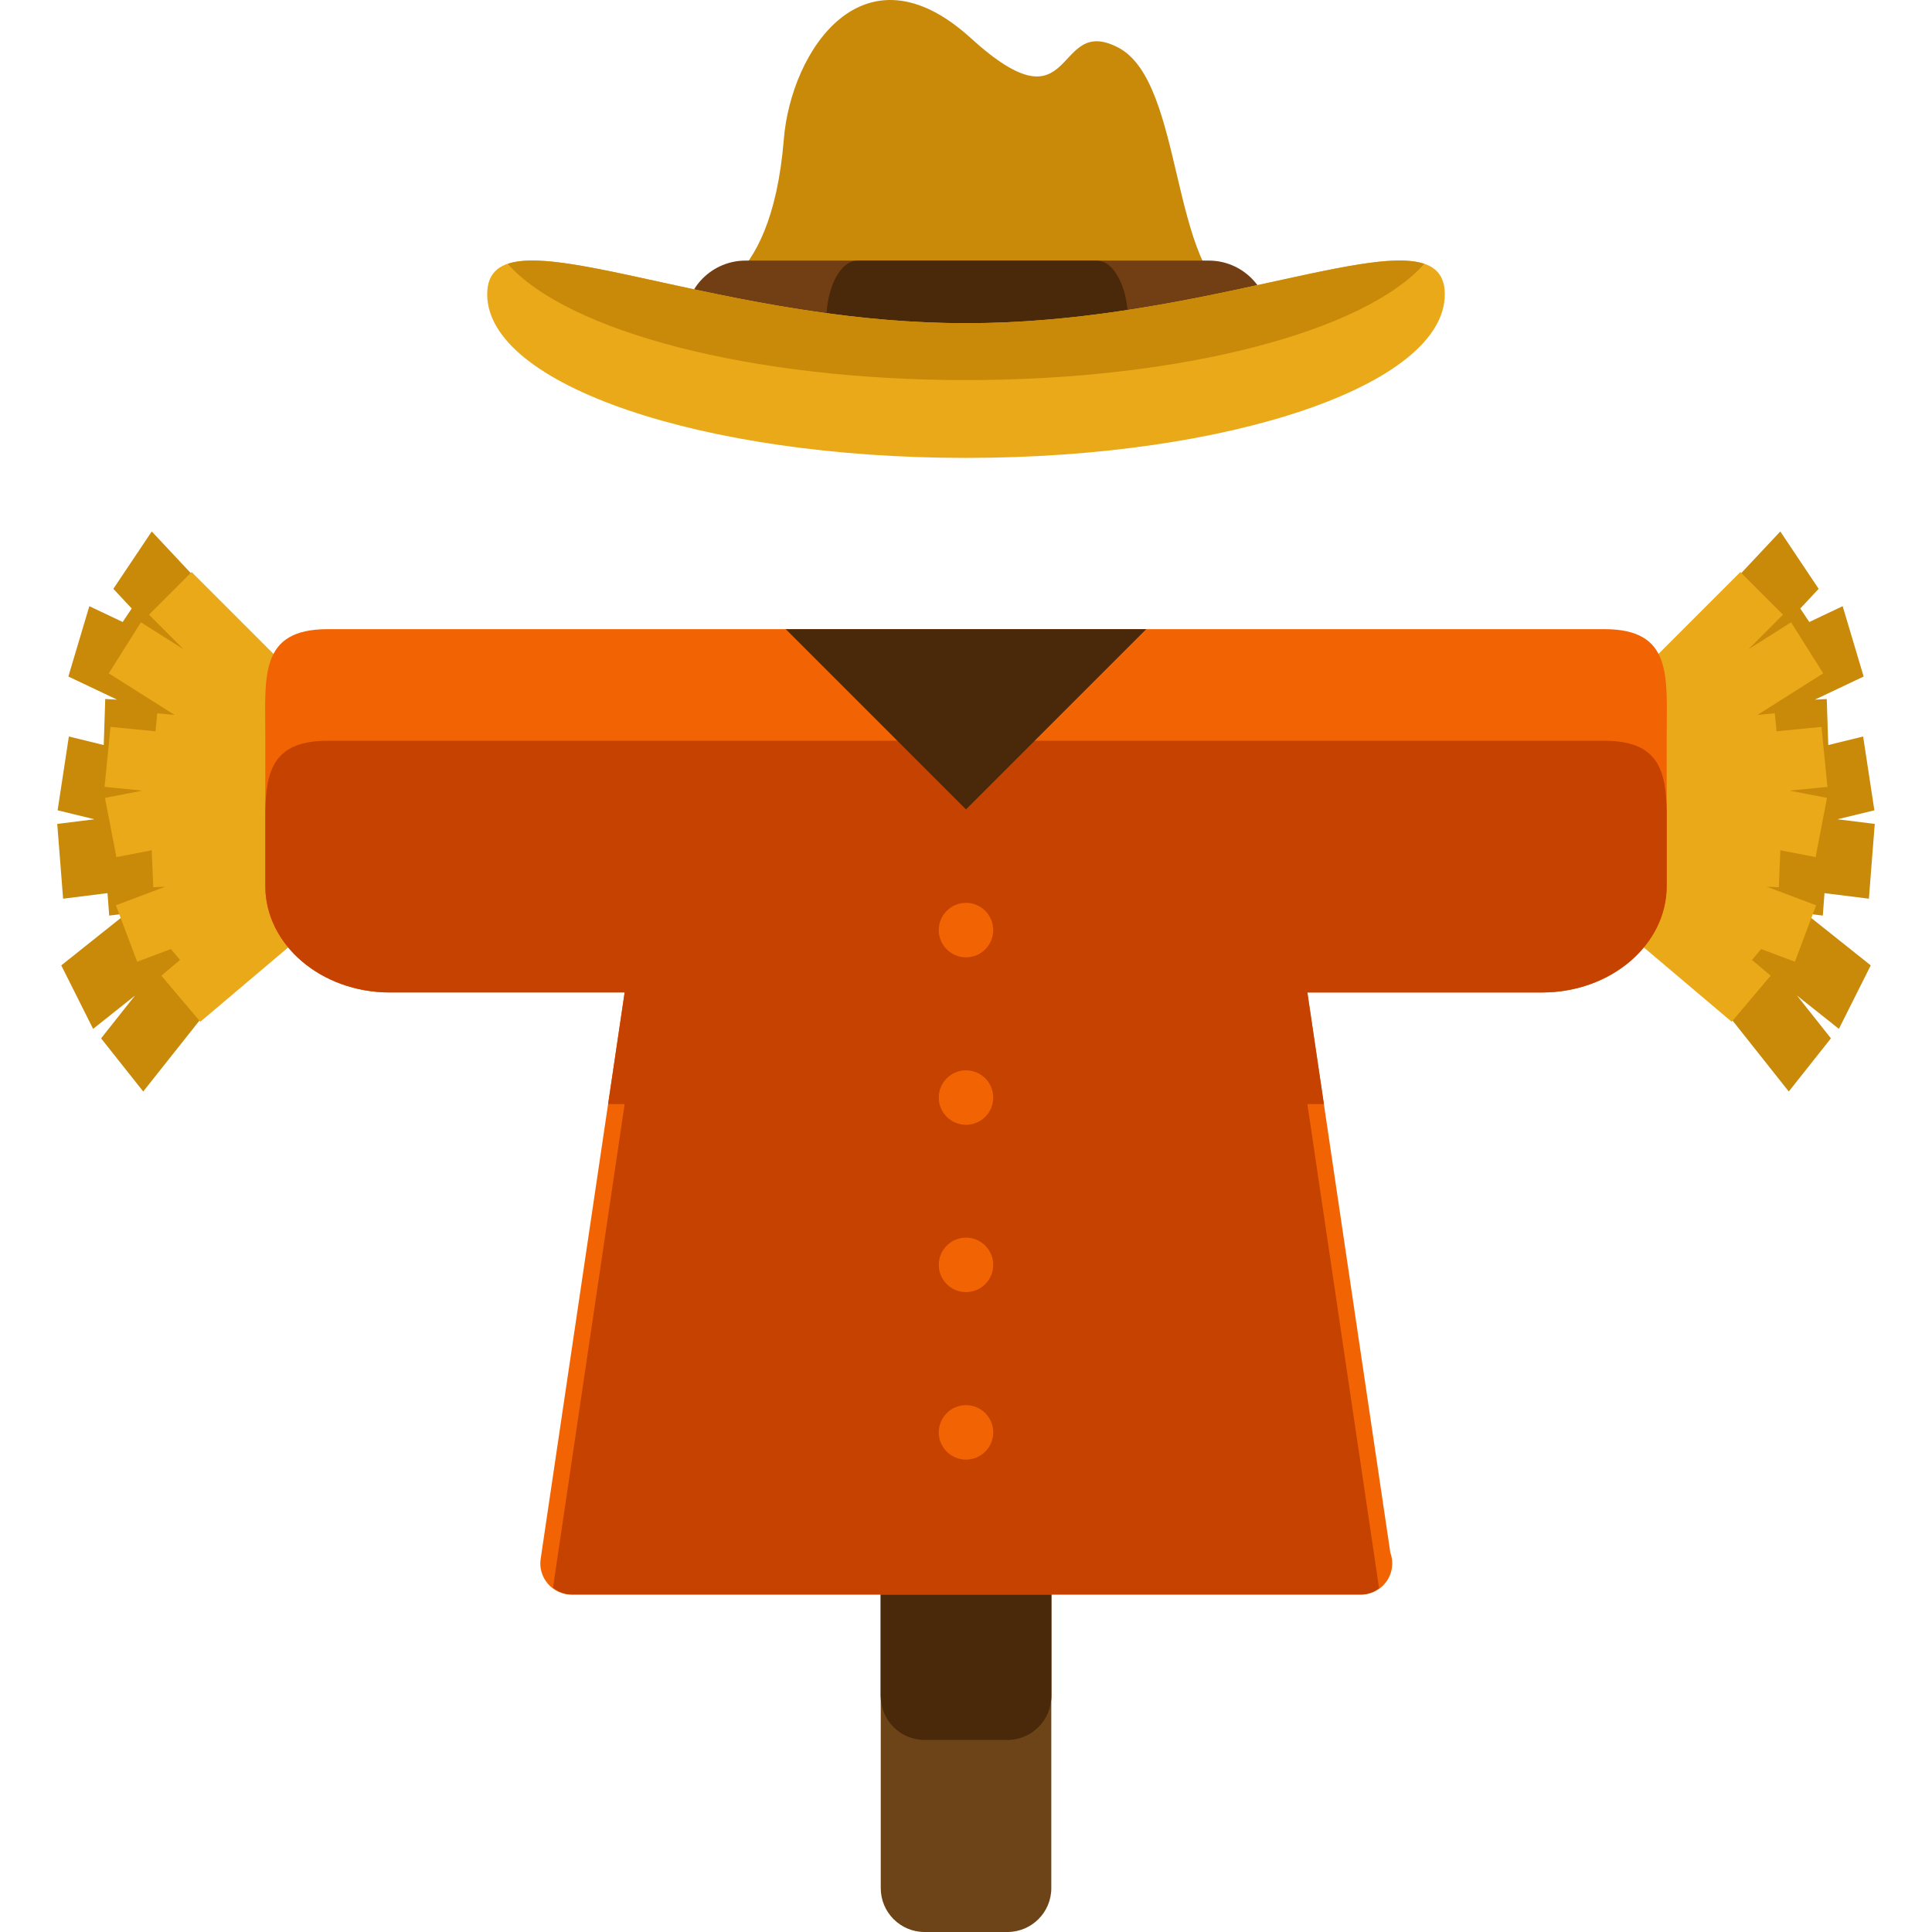<?xml version="1.0" encoding="iso-8859-1"?>
<!-- Uploaded to: SVG Repo, www.svgrepo.com, Generator: SVG Repo Mixer Tools -->
<svg height="800px" width="800px" version="1.1" id="Layer_1" xmlns="http://www.w3.org/2000/svg" xmlns:xlink="http://www.w3.org/1999/xlink" 
	 viewBox="0 0 504.131 504.131" xml:space="preserve">
<polygon style="fill:#C98909;" points="69.218,184.627 73.574,184.863 72.897,204.437 64.468,203.988 63.279,205.761 62.94,205.414 
	61.467,215.118 72.881,213.693 74.401,233.204 62.854,234.637 70.006,243.656 37.372,284.813 26.376,270.942 35.237,259.765 
	24.296,268.469 15.986,251.904 32.992,238.355 28.495,238.915 28.053,233.054 16.467,234.503 14.938,214.992 24.666,213.779 
	15.033,211.44 17.971,192.181 27.069,194.41 27.463,182.398 30.558,182.563 17.837,176.529 23.312,158.176 32.016,162.304 
	34.371,158.775 29.574,153.647 39.601,138.681 74.835,176.285 "/>
<polygon style="fill:#EAA918;" points="82.262,229.722 86.666,229.533 86.004,213.811 77.465,214.165 76.252,212.747 
	75.914,213.023 74.401,205.233 85.972,206.375 87.524,190.708 75.819,189.542 83.05,182.319 50.006,149.267 38.884,160.397 
	47.848,169.385 36.773,162.382 28.376,175.702 45.572,186.565 41.035,186.116 40.57,190.826 28.833,189.668 27.282,205.327 
	37.143,206.304 27.392,208.195 30.369,223.657 39.585,221.869 39.987,231.51 43.098,231.376 30.235,236.221 35.789,250.958 
	44.587,247.642 46.974,250.478 42.098,254.59 52.267,266.618 87.957,236.425 "/>
<polygon style="fill:#C98909;" points="434.912,184.627 430.556,184.863 431.234,204.437 439.662,203.988 440.851,205.761 
	441.174,205.414 442.663,215.118 431.25,213.693 429.729,233.204 441.277,234.637 434.125,243.656 466.759,284.813 477.755,270.942 
	468.893,259.765 479.834,268.469 488.145,251.904 471.138,238.355 475.636,238.915 476.077,233.054 487.664,234.503 
	489.192,214.992 479.464,213.779 489.098,211.44 486.16,192.181 477.062,194.41 476.668,182.398 473.572,182.563 486.293,176.529 
	480.819,158.176 472.115,162.304 469.76,158.775 474.557,153.647 464.545,138.681 429.296,176.285 "/>
<polygon style="fill:#EAA918;" points="421.868,229.722 417.465,229.533 418.127,213.811 426.665,214.165 427.878,212.747 
	428.217,213.023 429.729,205.233 418.158,206.375 416.622,190.708 428.327,189.542 421.08,182.319 454.124,149.267 465.246,160.397 
	456.282,169.385 467.357,162.382 475.754,175.702 458.559,186.565 463.112,186.116 463.576,190.826 475.297,189.668 
	476.849,205.327 466.987,206.304 476.739,208.195 473.761,223.657 464.561,221.869 464.159,231.51 461.032,231.376 473.895,236.221 
	468.358,250.958 459.559,247.642 457.157,250.478 462.033,254.59 451.863,266.618 416.173,236.425 "/>
<g>
	<path style="fill:#6D4417;" d="M274.325,492.685c0,6.325-5.136,11.445-11.445,11.445h-21.63c-6.309,0-11.429-5.12-11.429-11.445
		V328.664c0-6.325,5.12-11.445,11.429-11.445h21.63c6.309,0,11.445,5.12,11.445,11.445V492.685z"/>
	<path style="fill:#6D4417;" d="M274.325,442.572c0,6.325-5.136,11.445-11.445,11.445h-21.63c-6.309,0-11.429-5.12-11.429-11.445
		V278.543c0-6.325,5.12-11.445,11.429-11.445h21.63c6.309,0,11.445,5.12,11.445,11.445V442.572z"/>
</g>
<path style="fill:#49290A;" d="M274.325,442.572c0,6.325-5.136,11.445-11.445,11.445h-21.63c-6.309,0-11.429-5.12-11.429-11.445
	V278.543c0-6.325,5.12-11.445,11.429-11.445h21.63c6.309,0,11.445,5.12,11.445,11.445V442.572z"/>
<path style="fill:#F26403;" d="M418.662,164.17H85.484c-17.936,0-16.258,12.453-16.258,27.758v39.282
	c0,15.305,14.588,27.758,32.508,27.758h61.259l-21.914,147.803c-0.354,2.332,0.339,4.71,1.89,6.498
	c1.536,1.788,3.781,2.812,6.152,2.812h205.879c0.063,0,0.142,0,0.165,0c4.49,0,8.121-3.631,8.121-8.121
	c0-0.977-0.165-1.906-0.488-2.773l-21.662-146.211h61.259c17.92,0,32.508-12.453,32.508-27.758v-39.282
	C434.912,176.624,436.59,164.17,418.662,164.17z"/>
<path style="fill:#C64200;" d="M418.662,193.291H85.484c-14.202,0-16.093,7.861-16.258,18.7v9.058v10.161
	c0,15.305,14.588,27.758,32.508,27.758h61.259l-4.309,29.121h4.309l-18.692,126.165c1.402,1.071,3.033,1.82,4.829,1.82h205.879
	c0.063,0,0.142,0,0.165,0c1.788,0,3.356-0.693,4.679-1.662L341.145,288.09h4.309l-4.309-29.121h61.259
	c17.92,0,32.508-12.453,32.508-27.758V221.05v-9.058C434.739,201.153,432.849,193.291,418.662,193.291z"/>
<polygon style="fill:#49290A;" points="252.065,211.204 299.098,164.17 205.032,164.17 "/>
<path style="fill:#C98909;" d="M181.157,77.485c0,0,19.999,0.339,23.371-41.141c1.89-23.142,20.834-51.814,48.766-26.419
	c27.924,25.403,21.323-6.601,38.581,2.536c17.274,9.145,13.217,58.919,31.508,66.536c18.274,7.617-84.834,18.282-84.834,18.282
	l-51.31-17.266L181.157,77.485z"/>
<path style="fill:#723E14;" d="M331.173,83.747c0,8.696-7.05,15.746-15.754,15.746H194.54c-8.696,0-15.754-7.058-15.754-15.746l0,0
	c0-8.696,7.058-15.746,15.754-15.746h120.879C324.123,68.001,331.173,75.043,331.173,83.747L331.173,83.747z"/>
<path style="fill:#49290A;" d="M294.356,83.747c0,8.696-3.663,15.746-8.153,15.746h-62.448c-4.49,0-8.137-7.058-8.137-15.746l0,0
	c0-8.696,3.647-15.746,8.137-15.746h62.448C290.694,68.001,294.356,75.043,294.356,83.747L294.356,83.747z"/>
<path style="fill:#EAA918;" d="M377.001,76.792c0,23.584-55.942,42.693-124.936,42.693c-69.018,0-124.936-19.109-124.936-42.693
	c0-23.576,55.926,7.538,124.936,7.538C321.067,84.33,377.001,53.216,377.001,76.792z"/>
<path style="fill:#C98909;" d="M252.065,84.33c-56.415,0-104.031-20.756-119.572-15.478c15.541,17.558,63.157,30.326,119.572,30.326
	c56.399,0,104.031-12.769,119.572-30.326C356.096,63.574,308.464,84.33,252.065,84.33z"/>
<g>
	<circle style="fill:#F26403;" cx="252.065" cy="242.695" r="7.105"/>
	<circle style="fill:#F26403;" cx="252.065" cy="286.397" r="7.105"/>
	<circle style="fill:#F26403;" cx="252.065" cy="330.051" r="7.105"/>
	<circle style="fill:#F26403;" cx="252.065" cy="373.76" r="7.105"/>
</g>
</svg>
